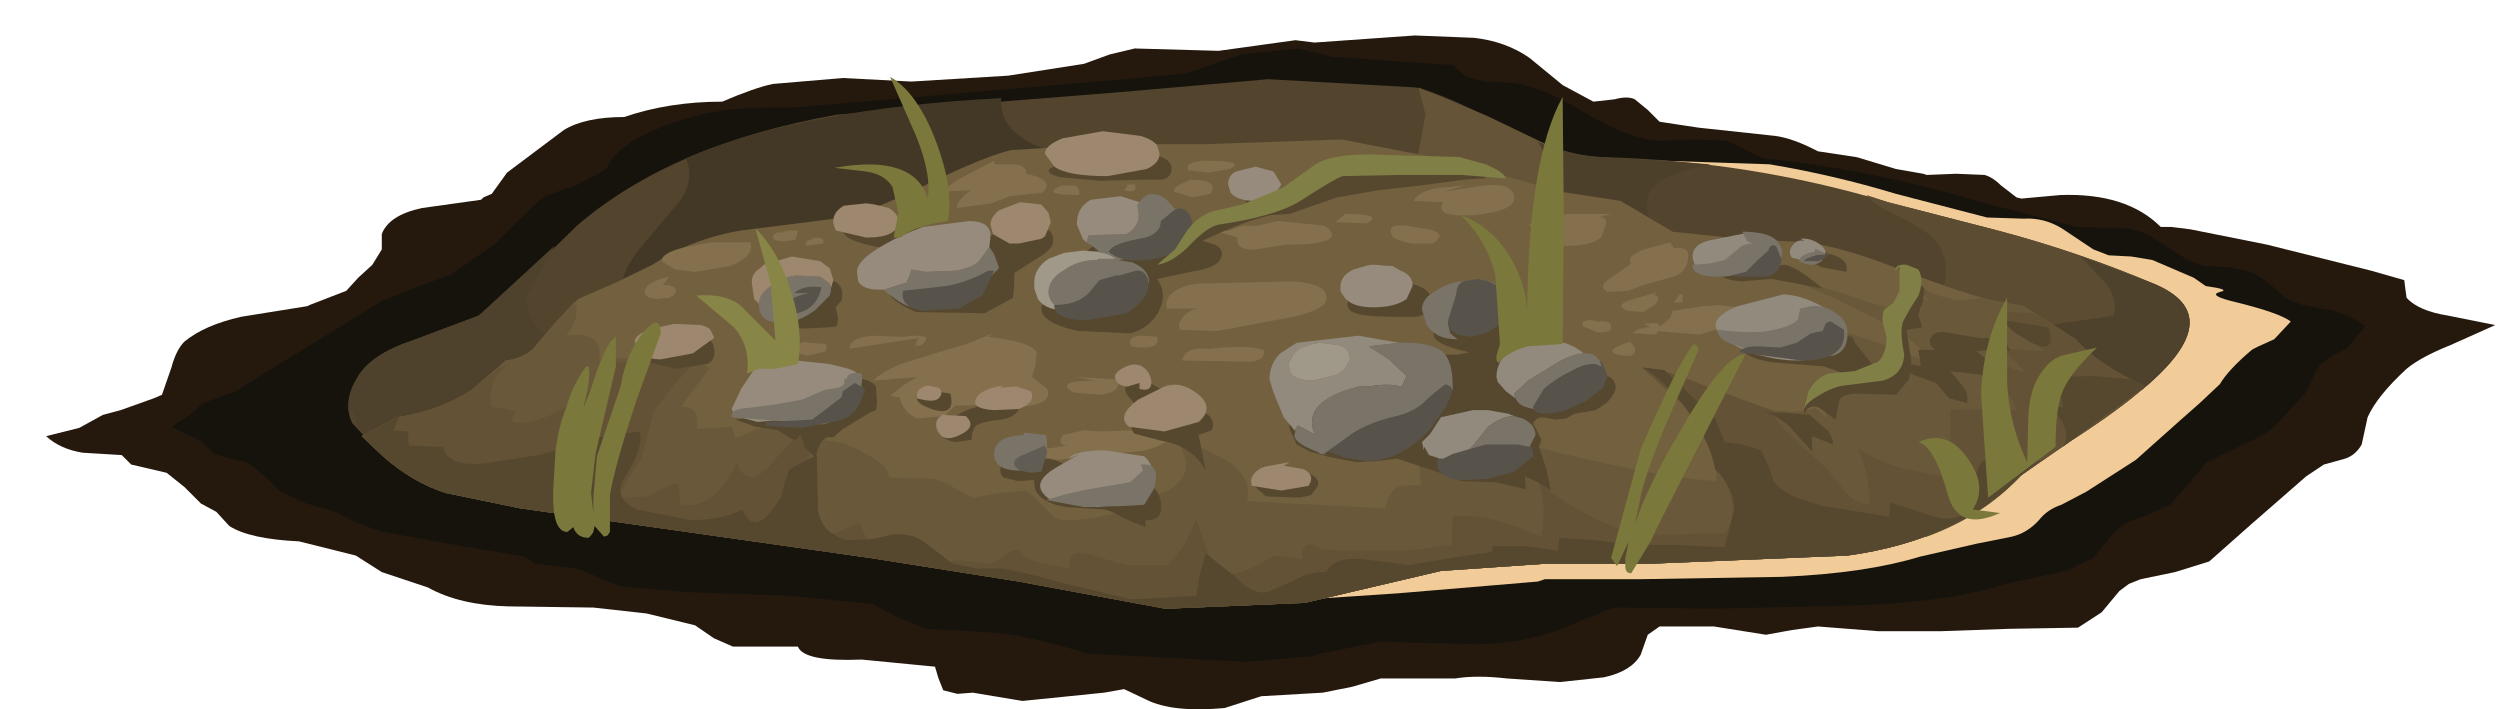 <?xml version="1.0" encoding="UTF-8" standalone="no"?>
<svg xmlns:xlink="http://www.w3.org/1999/xlink" height="30.0px" width="105.75px" xmlns="http://www.w3.org/2000/svg">
  <g transform="matrix(1.0, 0.0, 0.0, 1.0, 0.0, 0.0)">
    <use height="28.5" transform="matrix(1.0, 0.0, 0.0, 1.0, 1.95, 1.5)" width="103.6" xlink:href="#sprite0"/>
    <use height="26.1" transform="matrix(1.0, 0.0, 0.0, 1.0, 7.25, 2.05)" width="92.8" xlink:href="#sprite1"/>
    <use height="19.5" transform="matrix(1.0, 0.0, 0.0, 1.0, 17.6, 6.0)" width="79.3" xlink:href="#sprite2"/>
    <use height="22.65" transform="matrix(1.0, 0.0, 0.0, 1.0, 14.75, 3.25)" width="77.85" xlink:href="#shape3"/>
  </g>
  <defs>
    <g id="sprite0" transform="matrix(1.0, 0.0, 0.0, 1.0, 0.0, 0.0)">
      <use height="28.5" transform="matrix(1.0, 0.0, 0.0, 1.0, 0.0, 0.0)" width="103.6" xlink:href="#shape0"/>
    </g>
    <g id="shape0" transform="matrix(1.0, 0.0, 0.0, 1.0, 0.0, 0.0)">
      <path d="M101.6 11.85 L103.6 12.25 101.7 13.1 Q100.45 13.6 99.85 14.1 98.6 15.25 98.2 16.15 L97.95 17.3 Q97.7 17.75 97.25 17.9 L96.35 18.15 95.6 18.65 93.25 20.7 91.5 22.25 90.05 22.7 88.6 23.0 88.1 23.2 87.7 23.5 86.95 24.4 85.95 25.05 83.0 25.1 80.15 25.2 77.5 25.2 74.95 25.0 73.85 25.15 72.75 25.35 70.55 25.0 68.25 25.0 67.75 25.35 67.45 26.2 Q67.05 26.9 65.9 27.15 L64.05 27.35 61.8 27.2 Q60.5 27.05 59.6 27.2 L58.05 27.2 56.45 27.2 55.25 27.55 54.0 27.8 51.4 27.95 49.85 28.45 Q47.65 28.65 46.55 28.1 L45.6 27.65 44.75 27.8 41.3 28.15 39.2 27.8 38.55 27.85 37.95 27.7 37.75 27.2 37.6 26.7 34.5 26.4 Q32.05 26.5 31.8 25.85 L29.05 25.85 28.25 25.5 27.45 24.95 25.4 24.45 23.15 24.2 19.55 24.15 Q17.5 24.1 16.15 23.35 L14.2 22.7 13.1 22.0 10.7 21.4 Q8.6 21.3 7.75 20.75 L7.2 20.15 6.55 19.8 5.85 19.1 5.1 18.5 3.6 18.15 3.2 17.75 1.55 17.65 Q0.6 17.5 0.0 16.95 L1.4 16.6 2.4 16.05 3.15 15.85 4.55 15.35 4.9 15.2 5.3 14.05 Q5.5 13.3 5.85 12.95 6.7 12.25 8.25 11.9 L11.05 11.45 11.15 11.4 12.7 10.8 13.2 10.25 13.8 9.7 14.2 9.05 14.2 8.4 Q14.5 7.6 15.9 7.3 L18.4 6.95 18.5 6.85 18.85 6.7 19.5 5.8 21.9 4.0 Q22.8 3.45 24.45 3.45 26.35 2.8 28.6 2.8 30.0 2.2 30.75 2.05 L33.7 1.8 36.6 1.95 40.7 1.7 43.9 1.2 45.0 0.8 46.05 0.55 49.6 0.65 52.85 0.2 53.65 0.3 57.9 0.0 60.4 0.1 Q61.75 0.25 62.75 0.95 L64.15 2.1 65.45 2.8 66.35 2.7 Q66.9 2.55 67.2 2.7 L67.75 3.15 68.25 3.65 69.9 3.9 73.15 4.25 Q73.9 4.35 74.95 4.9 L76.6 5.15 78.25 5.65 79.4 5.85 79.55 5.9 80.8 5.85 82.0 5.9 Q82.35 6.0 82.7 6.35 L83.35 6.85 83.55 6.9 85.2 6.75 Q88.0 6.65 89.45 8.1 L89.9 8.1 90.7 8.2 93.95 8.85 98.35 9.95 99.75 10.35 99.8 10.75 99.85 11.1 Q100.35 11.65 101.6 11.85" fill="#25190e" fill-rule="evenodd" stroke="none"/>
    </g>
    <g id="sprite1" transform="matrix(1.0, 0.0, 0.0, 1.0, 0.0, 0.0)">
      <use height="26.1" transform="matrix(1.0, 0.0, 0.0, 1.0, 0.0, 0.0)" width="92.8" xlink:href="#shape1"/>
    </g>
    <g id="shape1" transform="matrix(1.0, 0.0, 0.0, 1.0, 0.0, 0.0)">
      <path d="M91.5 11.1 Q92.15 11.3 92.8 11.75 L92.05 12.65 Q91.4 13.0 91.05 13.25 90.75 13.5 90.6 13.9 L90.25 14.6 89.0 15.95 Q88.6 16.35 87.55 16.8 L86.1 17.5 85.35 18.4 84.55 19.3 83.3 19.85 Q82.55 20.05 82.15 20.5 L81.3 21.55 80.15 22.1 77.6 22.65 Q75.25 23.4 71.55 23.55 L65.25 23.7 61.0 23.65 59.4 24.3 Q57.4 25.2 55.15 25.2 L51.1 25.1 48.35 25.65 48.35 25.7 45.45 25.95 38.75 25.6 Q36.0 24.75 34.55 24.7 L31.95 24.55 30.8 24.1 29.65 23.5 26.1 23.15 21.85 23.0 18.95 22.75 17.9 22.3 Q17.3 22.0 16.7 21.95 L15.4 21.8 14.95 21.5 12.0 21.0 9.2 20.5 Q7.95 20.2 6.95 19.6 L5.7 19.25 4.55 18.7 3.9 18.05 3.2 17.5 2.45 17.35 1.8 17.15 1.25 16.6 0.0 16.0 0.7 15.55 1.35 15.0 2.7 14.5 4.25 13.55 8.85 10.7 10.35 10.1 11.85 9.55 13.7 8.25 14.65 7.3 15.65 6.35 Q16.1 6.1 17.1 5.8 L18.4 5.1 Q18.7 4.3 20.0 3.65 22.45 2.45 25.35 2.5 L26.25 2.5 40.3 1.3 42.95 1.05 45.25 0.25 47.65 0.0 49.1 0.35 51.95 0.55 54.2 0.7 54.8 1.2 55.55 1.4 56.6 1.45 Q57.75 1.5 59.85 2.75 61.9 3.95 63.15 3.9 L64.5 3.85 65.8 3.9 67.35 4.65 Q71.85 5.1 76.55 6.5 L80.6 7.55 82.2 7.6 Q83.1 7.55 83.9 8.05 L85.3 8.95 86.0 9.2 87.0 9.25 87.95 9.45 Q88.55 9.7 89.4 10.55 L90.15 10.85 91.5 11.1" fill="#16130d" fill-rule="evenodd" stroke="none"/>
    </g>
    <g id="sprite2" transform="matrix(1.0, 0.0, 0.0, 1.0, 0.0, 0.0)">
      <use height="19.5" transform="matrix(1.0, 0.0, 0.0, 1.0, 0.0, 0.0)" width="79.3" xlink:href="#shape2"/>
    </g>
    <g id="shape2" transform="matrix(1.0, 0.0, 0.0, 1.0, 0.0, 0.0)">
      <path d="M75.2 5.75 L75.7 6.1 Q76.8 6.25 76.3 6.35 75.75 6.5 77.05 6.8 78.85 7.25 79.3 7.6 L78.6 8.35 Q77.8 8.7 77.65 8.8 76.65 9.65 76.3 10.25 L75.45 11.05 74.6 11.8 72.75 13.45 70.65 14.8 69.6 15.35 Q69.0 15.55 68.65 16.0 68.15 16.55 67.5 16.7 L66.0 17.0 63.6 17.55 Q61.3 18.25 57.8 18.4 L51.8 18.5 47.75 18.5 47.45 18.6 41.5 19.1 35.5 19.5 Q32.0 19.55 27.35 18.35 L19.45 15.95 Q16.6 15.1 12.7 14.45 L5.8 13.45 0.0 11.95 Q2.45 11.1 4.55 9.75 6.2 8.7 5.9 6.65 L10.1 4.75 Q14.75 2.3 19.2 1.15 23.65 0.05 28.9 0.0 L57.25 0.95 Q59.95 1.4 62.6 2.2 L66.45 3.2 68.0 3.25 Q68.85 3.2 69.6 3.65 L70.95 4.55 71.6 4.8 72.55 4.85 73.45 5.0 75.2 5.75" fill="#f1cb98" fill-rule="evenodd" stroke="none"/>
    </g>
    <g id="shape3" transform="matrix(1.0, 0.0, 0.0, 1.0, -14.75, -3.25)">
      <path d="M78.15 23.5 L69.7 23.85 65.3 23.85 60.95 24.15 55.2 25.5 49.3 25.75 43.1 24.6 36.8 23.6 22.0 21.5 18.85 20.85 Q17.45 20.4 16.2 19.3 L14.9 17.9 Q14.5 17.1 15.1 16.0 15.65 15.0 17.45 14.4 L20.25 13.35 22.35 11.55 24.4 9.55 Q28.4 6.1 35.4 4.85 L47.35 3.9 53.65 3.35 59.9 3.7 Q61.15 4.0 63.8 5.4 66.05 6.6 67.85 6.65 74.0 6.8 79.85 8.55 L84.5 9.75 Q87.9 10.65 91.1 12.0 94.35 13.35 90.65 16.45 L85.5 20.1 Q82.85 22.85 78.15 23.5" fill="#52442d" fill-rule="evenodd" stroke="none"/>
      <path d="M81.35 13.45 Q82.55 12.3 82.25 10.9 82.05 10.1 81.05 9.55 L79.35 8.65 78.95 8.25 79.85 8.55 84.5 9.75 Q87.9 10.65 91.1 12.0 94.35 13.35 90.65 16.45 L85.5 20.1 83.2 21.9 81.15 20.65 Q78.35 18.3 79.45 15.55 L81.35 13.45" fill="#5b4c32" fill-rule="evenodd" stroke="none"/>
      <path d="M65.5 6.15 L65.8 7.05 Q66.1 8.95 65.05 10.35 L64.25 11.0 63.15 11.05 Q62.35 10.95 61.7 10.4 L60.55 9.1 Q59.65 7.9 59.9 7.0 L60.3 4.85 60.0 3.7 62.9 4.9 65.5 6.15" fill="#655437" fill-rule="evenodd" stroke="none"/>
      <path d="M20.25 13.35 L23.45 10.4 22.9 11.45 22.3 12.45 Q22.15 12.9 22.6 13.65 23.3 14.7 24.85 14.45 L23.8 16.65 Q22.35 16.85 18.45 18.45 15.2 19.45 14.95 17.4 L14.75 17.4 Q14.65 16.7 15.1 16.0 15.65 15.0 17.45 14.4 L20.25 13.35" fill="#4f422c" fill-rule="evenodd" stroke="none"/>
      <path d="M42.35 4.15 Q42.25 5.4 43.7 6.1 L45.85 6.95 Q44.85 6.95 44.0 7.4 L43.8 7.7 43.55 8.05 41.75 8.5 Q40.3 9.05 39.55 9.7 L38.6 10.85 37.5 11.9 Q36.45 12.5 34.75 12.55 L31.9 12.5 29.1 12.65 26.25 12.65 Q26.15 11.55 27.2 10.35 L28.8 8.45 Q29.4 7.5 29.0 6.7 33.85 4.6 42.35 4.15" fill="#433826" fill-rule="evenodd" stroke="none"/>
      <path d="M66.35 9.2 L65.2 6.25 65.05 6.0 Q66.45 6.6 67.85 6.65 L72.35 6.95 Q70.65 7.3 70.1 7.75 69.2 8.5 70.1 9.9 L68.1 9.85 Q66.7 9.6 66.35 9.2" fill="#4d402b" fill-rule="evenodd" stroke="none"/>
      <path d="M83.8 13.75 L86.7 13.75 89.4 13.35 Q89.6 12.65 89.05 11.95 L88.0 10.85 91.1 12.0 Q94.35 13.35 90.65 16.45 L85.5 20.1 Q83.95 21.8 81.5 22.7 L78.45 20.2 73.95 14.05 76.2 14.25 78.45 14.7 83.7 15.05 83.8 13.75" fill="#4f422c" fill-rule="evenodd" stroke="none"/>
      <path d="M80.5 11.45 Q83.3 12.5 84.45 12.75 L85.6 12.95 87.8 14.35 Q88.7 15.4 90.75 16.35 89.7 17.3 87.6 18.65 L85.5 20.1 Q82.85 22.85 78.15 23.5 L69.7 23.85 65.3 23.85 60.95 24.15 55.2 25.5 49.3 25.75 43.1 24.6 36.8 23.6 22.0 21.5 18.85 20.85 Q17.45 20.4 16.2 19.3 L15.3 18.45 16.8 17.65 Q18.55 17.4 19.95 16.5 L21.4 15.25 Q22.15 15.15 22.55 14.75 L23.45 13.7 24.45 12.65 26.05 11.95 27.6 11.2 Q29.25 10.1 31.35 9.75 L35.3 9.25 Q36.65 9.05 39.0 7.9 41.55 6.65 42.75 6.35 L46.8 6.1 50.9 6.1 56.75 5.9 61.4 6.8 65.95 8.1 68.55 8.5 69.65 9.15 70.75 9.8 73.6 10.1 76.4 10.25 Q78.0 10.45 80.5 11.45" fill="#73603f" fill-rule="evenodd" stroke="none"/>
      <path d="M83.8 12.6 L85.6 12.95 87.8 14.35 Q88.7 15.4 90.75 16.35 89.7 17.3 87.6 18.65 L85.5 20.1 Q82.85 22.85 78.15 23.5 L69.7 23.85 65.3 23.85 60.95 24.15 55.2 25.5 49.3 25.75 43.1 24.6 36.8 23.6 22.0 21.5 18.85 20.85 Q17.45 20.4 16.2 19.3 L15.3 18.45 16.8 17.65 Q18.55 17.4 19.95 16.5 L21.4 15.25 Q22.15 15.15 22.55 14.75 L23.45 13.7 24.3 12.75 Q24.6 13.35 23.95 14.2 25.5 13.95 25.35 15.2 L27.8 15.1 Q29.4 15.1 30.0 15.6 L29.4 16.4 28.8 17.2 Q29.7 17.2 29.45 18.15 L30.95 18.05 31.1 18.55 Q32.65 17.85 33.55 17.65 35.25 17.2 34.95 18.65 35.6 18.6 36.55 19.15 37.6 19.7 37.6 20.2 L39.45 20.25 Q39.8 20.3 40.4 20.65 L41.15 21.05 42.3 20.85 43.4 20.75 43.85 21.1 44.1 21.4 44.6 21.9 Q44.95 22.1 46.3 21.9 L47.25 21.7 Q47.6 21.55 47.45 20.9 48.9 21.25 49.75 20.5 50.7 19.7 49.5 18.25 L51.65 19.35 Q53.0 20.05 52.75 21.2 L58.6 21.5 Q58.7 20.9 59.15 20.55 L60.1 20.5 60.05 19.7 61.15 19.9 62.25 20.2 Q62.1 19.25 62.8 19.2 63.35 19.2 64.15 19.7 L64.1 18.7 Q70.05 20.2 72.6 20.35 72.65 19.15 71.6 17.65 70.6 16.2 69.45 15.55 70.4 15.6 73.15 16.75 75.45 17.75 76.8 17.25 L77.25 17.65 77.25 16.15 78.3 16.3 79.3 16.4 Q79.25 15.8 78.35 15.0 L76.95 13.85 Q78.45 14.0 81.7 15.4 81.15 14.3 78.8 13.2 77.55 12.55 75.2 11.6 L78.25 12.5 Q80.2 13.25 81.3 13.1 L80.95 12.55 81.6 12.7 80.85 12.0 Q82.35 12.75 83.1 12.7 L83.8 12.6" fill="#69583a" fill-rule="evenodd" stroke="none"/>
      <path d="M85.55 14.05 Q84.9 13.6 84.8 13.2 L86.05 13.25 87.8 14.35 Q88.7 15.4 90.75 16.35 89.7 17.3 87.6 18.65 L85.5 20.1 Q82.85 22.85 78.15 23.5 L69.7 23.85 65.3 23.85 60.95 24.15 55.2 25.5 49.3 25.75 43.1 24.6 36.8 23.6 22.0 21.5 18.85 20.85 Q17.45 20.4 16.2 19.3 L15.3 18.45 16.8 17.65 Q18.55 17.4 19.95 16.5 L21.05 15.6 21.45 15.45 Q20.6 16.05 20.8 17.2 L21.8 17.4 21.6 17.85 Q22.85 18.1 24.95 16.55 L25.4 16.0 25.95 15.4 27.7 15.1 29.4 15.3 28.45 16.35 27.65 17.4 27.4 18.35 27.15 19.35 26.6 20.2 26.15 21.05 27.45 21.0 Q28.3 20.45 28.7 20.45 L28.8 21.35 Q29.55 21.5 30.25 20.9 30.9 20.3 31.15 19.55 31.6 20.75 32.6 19.65 34.05 18.0 34.4 17.9 34.5 18.7 34.0 20.0 33.5 21.3 33.5 21.9 33.5 23.05 34.6 22.85 L36.4 22.1 Q36.6 23.0 37.3 23.2 37.9 23.35 38.65 22.9 38.75 23.7 39.35 23.8 L40.6 23.7 41.9 23.85 42.45 23.55 Q42.8 23.25 43.1 23.25 43.2 23.65 44.0 23.8 L45.25 24.05 Q45.15 23.2 46.05 23.45 L47.65 23.9 49.4 23.9 50.1 23.05 50.6 21.95 51.25 23.85 Q51.55 24.6 52.9 24.05 L53.95 23.5 55.1 23.65 Q55.0 22.65 55.95 23.25 L57.4 23.3 59.45 23.3 61.4 23.05 61.45 21.85 Q62.8 21.65 65.2 22.7 65.45 21.2 65.05 20.35 66.6 21.75 69.25 22.65 L72.95 22.55 Q73.8 21.45 72.55 19.7 72.35 18.55 71.4 17.3 L69.45 15.55 Q70.45 15.6 72.2 16.35 L74.95 17.35 75.25 17.9 76.25 18.9 77.3 19.85 78.05 20.8 Q78.4 21.25 79.1 21.35 L79.0 20.15 78.6 18.95 Q79.25 19.45 80.45 19.8 L82.4 20.2 82.5 18.8 82.5 17.35 83.9 17.3 85.3 17.35 Q85.05 16.5 84.15 16.0 L82.4 15.2 Q82.9 14.9 84.0 15.2 L85.75 15.8 84.65 14.75 86.45 14.85 85.55 14.05" fill="#635236" fill-rule="evenodd" stroke="none"/>
      <path d="M74.8 19.7 L75.05 20.4 Q75.4 20.8 76.0 21.05 L77.1 21.4 79.9 21.85 79.95 21.25 81.5 21.75 Q82.45 22.1 83.05 21.75 83.55 21.45 83.55 20.7 83.55 19.85 83.8 19.6 84.1 19.25 84.95 19.4 L86.3 19.5 85.5 20.1 Q82.85 22.85 78.15 23.5 L69.7 23.85 65.3 23.85 60.95 24.15 55.2 25.5 49.3 25.75 43.1 24.6 36.8 23.6 22.0 21.5 18.85 20.85 Q17.45 20.4 16.2 19.3 L15.3 18.45 16.8 17.65 16.9 17.6 16.65 18.2 17.25 18.25 17.3 18.85 18.75 18.9 Q18.9 19.75 20.5 19.6 L22.75 19.25 23.9 18.95 24.95 18.55 26.0 18.4 27.05 18.25 Q27.25 18.9 26.45 20.15 25.85 21.05 26.95 21.55 L29.2 22.0 Q30.55 22.0 31.4 21.55 31.95 22.85 33.05 21.0 L33.2 20.4 33.4 19.85 Q33.45 19.8 34.55 19.25 L34.6 21.5 Q34.7 22.55 35.85 22.85 L36.9 22.8 37.8 22.6 Q38.65 22.55 39.2 23.0 L40.3 23.85 41.35 24.05 42.45 24.05 43.8 24.35 45.1 24.7 47.85 25.35 50.6 25.2 50.75 24.3 51.0 23.4 52.25 24.4 Q52.95 25.15 53.6 25.05 L54.75 24.55 Q55.45 24.15 56.1 24.2 56.4 23.55 57.65 23.65 L59.6 23.9 61.35 23.6 63.1 23.35 63.15 23.1 64.55 23.1 65.9 23.3 65.95 22.75 67.5 22.85 69.0 23.05 71.0 23.05 72.95 23.15 73.35 21.6 Q73.4 20.85 72.75 20.05 L72.55 19.85 Q72.35 18.7 71.4 17.4 70.5 16.15 69.5 15.55 L70.4 15.65 72.55 17.7 72.75 18.2 72.95 18.7 73.7 18.8 74.5 19.05 74.8 19.7" fill="#56482f" fill-rule="evenodd" stroke="none"/>
      <path d="M87.25 18.9 Q87.7 18.25 86.8 17.25 L87.25 17.2 Q87.15 16.5 86.85 15.95 L88.5 15.9 90.15 16.05 90.75 16.35 87.25 18.9" fill="#56482f" fill-rule="evenodd" stroke="none"/>
      <path d="M74.6 17.45 L75.4 17.45 76.55 17.55 77.35 18.25 Q77.7 18.9 77.4 18.75 L76.65 18.45 76.65 19.1 75.7 18.05 Q75.1 17.5 74.6 17.45" fill="#56482f" fill-rule="evenodd" stroke="none"/>
      <path d="M81.7 14.25 Q81.85 14.0 82.25 14.05 L83.75 14.3 Q84.95 14.25 85.0 14.85 L84.3 14.8 83.6 14.85 84.4 15.5 Q84.9 15.9 84.85 16.25 L83.75 15.85 82.5 15.7 83.0 16.3 Q83.3 16.65 83.2 17.05 L82.45 16.85 81.9 16.2 81.05 15.9 Q80.45 15.7 80.8 15.35 L80.8 15.5 Q80.8 15.35 81.25 15.5 L81.15 14.8 81.85 14.8 Q81.5 14.5 81.7 14.25" fill="#56482f" fill-rule="evenodd" stroke="none"/>
      <path d="M84.85 13.55 L86.65 13.85 Q86.85 14.45 86.65 14.6 86.35 14.8 85.6 14.3 84.8 13.85 84.85 13.55" fill="#56482f" fill-rule="evenodd" stroke="none"/>
      <path d="M30.9 11.25 L29.4 11.5 28.55 11.4 28.0 11.05 Q27.95 10.7 29.0 10.45 L30.1 10.25 31.75 10.25 Q31.9 10.85 30.9 11.25" fill="#84704d" fill-rule="evenodd" stroke="none"/>
      <path d="M28.3 11.7 L28.05 12.05 Q28.45 12.05 28.55 12.2 28.7 12.4 28.3 12.6 L27.75 12.65 Q27.35 12.6 27.3 12.45 27.1 12.0 28.3 11.7" fill="#84704d" fill-rule="evenodd" stroke="none"/>
      <path d="M33.0 9.8 L33.35 9.75 33.75 9.75 33.65 10.15 33.2 10.2 Q32.6 10.2 32.7 10.0 32.75 9.85 33.0 9.8 L32.9 9.85 33.35 9.8 33.0 9.8" fill="#84704d" fill-rule="evenodd" stroke="none"/>
      <path d="M34.5 10.05 Q34.95 10.05 34.8 10.3 L34.1 10.4 Q34.05 10.2 34.25 10.15 L34.5 10.05" fill="#84704d" fill-rule="evenodd" stroke="none"/>
      <path d="M42.05 6.8 L42.1 6.95 42.9 6.95 Q43.45 7.0 43.4 7.35 44.65 7.6 44.1 8.15 L42.7 8.3 41.95 8.6 40.45 8.8 Q40.55 8.35 41.1 8.05 L39.9 8.1 Q40.2 7.75 40.9 7.4 L42.05 6.8" fill="#84704d" fill-rule="evenodd" stroke="none"/>
      <path d="M44.9 7.85 L45.15 7.85 Q45.7 7.75 45.65 8.25 43.95 8.25 44.9 7.85" fill="#84704d" fill-rule="evenodd" stroke="none"/>
      <path d="M51.15 6.75 L50.9 6.8 Q52.8 6.8 52.0 7.15 L51.1 7.3 50.25 7.2 Q50.15 6.95 50.55 6.85 L51.15 6.75" fill="#84704d" fill-rule="evenodd" stroke="none"/>
      <path d="M50.35 7.6 Q51.6 7.6 51.2 8.2 L50.45 8.35 49.65 8.1 Q49.7 7.85 50.05 7.75 L50.35 7.6" fill="#84704d" fill-rule="evenodd" stroke="none"/>
      <path d="M47.7 7.85 L47.6 7.8 48.0 7.8 Q48.15 8.2 47.55 8.05 L47.7 7.85" fill="#84704d" fill-rule="evenodd" stroke="none"/>
      <path d="M52.35 10.05 L51.55 9.8 52.0 9.75 52.5 9.55 53.15 9.55 54.05 9.35 56.05 9.55 Q57.1 10.35 54.4 10.35 L53.1 10.55 Q52.25 10.6 52.35 10.05" fill="#84704d" fill-rule="evenodd" stroke="none"/>
      <path d="M56.95 9.0 L56.9 9.05 Q58.6 9.05 57.8 9.45 L56.5 9.4 56.95 9.0" fill="#84704d" fill-rule="evenodd" stroke="none"/>
      <path d="M61.95 7.85 L61.1 8.1 62.75 7.85 Q64.1 7.7 64.05 8.45 63.95 8.95 62.3 9.1 60.65 9.2 61.05 8.55 L59.8 8.5 Q60.0 8.1 60.8 7.95 L61.95 7.85" fill="#84704d" fill-rule="evenodd" stroke="none"/>
      <path d="M59.45 9.55 L59.2 9.5 60.45 9.7 Q61.25 9.9 60.6 10.3 L59.7 10.3 Q59.0 10.15 58.9 10.0 58.6 9.45 59.45 9.55" fill="#84704d" fill-rule="evenodd" stroke="none"/>
      <path d="M52.55 11.95 L52.65 11.95 54.65 11.9 Q56.25 12.0 56.1 12.7 56.0 13.1 54.7 13.4 L53.1 13.7 51.5 14.0 49.9 13.95 Q49.8 13.65 50.1 13.35 50.35 13.1 50.7 13.05 L49.35 13.05 Q49.2 12.25 50.6 12.0 L52.55 11.95" fill="#84704d" fill-rule="evenodd" stroke="none"/>
      <path d="M48.3 14.2 L48.35 14.2 48.95 14.25 Q49.1 14.85 47.85 14.65 47.65 14.2 48.3 14.2" fill="#84704d" fill-rule="evenodd" stroke="none"/>
      <path d="M50.8 14.8 Q52.6 14.55 53.45 14.8 53.55 15.2 52.95 15.3 L50.0 15.25 Q50.15 14.65 51.1 14.75 L50.8 14.8" fill="#84704d" fill-rule="evenodd" stroke="none"/>
      <path d="M42.0 14.1 L41.8 14.25 Q43.6 14.45 43.85 14.9 L43.8 15.45 43.65 15.95 44.1 16.3 Q44.45 16.5 44.3 16.8 44.1 17.25 42.25 17.25 L41.35 17.15 40.4 17.15 39.95 17.6 38.8 17.7 Q38.2 17.45 38.05 16.8 L37.65 16.75 38.2 16.3 38.8 15.95 36.95 16.1 Q37.3 15.7 38.25 15.35 L39.7 14.9 40.9 14.55 42.0 14.1" fill="#84704d" fill-rule="evenodd" stroke="none"/>
      <path d="M38.85 14.3 L35.95 14.75 Q35.9 14.3 36.9 14.2 L38.15 14.25 38.65 14.2 Q39.3 14.2 39.15 14.4 39.0 14.7 38.7 14.6 L38.85 14.3" fill="#84704d" fill-rule="evenodd" stroke="none"/>
      <path d="M34.05 14.45 L34.2 14.5 34.95 14.55 34.95 14.85 34.15 15.05 33.3 14.8 Q33.4 14.65 34.05 14.45" fill="#84704d" fill-rule="evenodd" stroke="none"/>
      <path d="M45.15 18.85 Q44.7 18.85 44.95 18.4 L45.85 18.2 46.6 18.25 48.0 18.2 49.45 18.35 Q49.55 18.75 48.45 19.05 L44.75 19.45 43.15 19.15 45.15 18.85" fill="#84704d" fill-rule="evenodd" stroke="none"/>
      <path d="M46.3 16.1 L45.55 15.95 47.3 16.05 Q47.45 16.55 46.6 16.7 L45.4 16.6 Q44.55 16.1 46.3 16.1" fill="#84704d" fill-rule="evenodd" stroke="none"/>
      <path d="M68.15 9.05 L67.6 9.2 Q67.95 9.15 67.95 9.45 L67.75 10.0 Q67.4 10.4 66.25 10.4 65.1 10.35 65.7 9.75 64.7 9.75 64.7 9.5 65.2 9.15 66.4 9.05 L68.15 9.05" fill="#84704d" fill-rule="evenodd" stroke="none"/>
      <path d="M70.65 10.25 L70.8 10.5 Q71.5 10.4 71.4 10.95 71.35 11.5 70.8 11.7 L69.7 12.0 68.85 12.3 68.0 12.35 Q67.55 12.1 68.15 11.75 L69.0 11.15 Q68.75 10.85 69.55 10.55 L70.65 10.25" fill="#84704d" fill-rule="evenodd" stroke="none"/>
      <path d="M70.15 12.35 L69.95 12.45 Q70.3 12.55 70.0 12.9 L69.5 13.2 68.85 13.15 Q68.2 12.9 69.1 12.65 L70.15 12.35" fill="#84704d" fill-rule="evenodd" stroke="none"/>
      <path d="M67.4 13.55 L67.55 13.6 Q68.15 13.55 68.15 13.8 68.2 14.1 67.55 14.05 L66.95 13.8 Q66.85 13.5 67.4 13.55" fill="#84704d" fill-rule="evenodd" stroke="none"/>
      <path d="M69.8 13.85 L69.55 13.7 Q70.55 13.55 70.05 14.15 L69.05 14.1 Q69.3 13.85 69.8 13.85" fill="#84704d" fill-rule="evenodd" stroke="none"/>
      <path d="M71.05 12.45 L71.2 12.45 71.15 12.8 70.8 12.8 71.05 12.45" fill="#84704d" fill-rule="evenodd" stroke="none"/>
      <path d="M72.05 12.95 L72.75 12.9 73.4 13.0 Q73.35 13.8 71.9 14.15 L70.0 14.0 70.65 13.45 70.75 13.15 72.05 12.95" fill="#84704d" fill-rule="evenodd" stroke="none"/>
      <path d="M68.95 14.45 L69.15 14.7 Q69.25 15.2 68.45 15.0 67.75 14.85 68.95 14.45" fill="#84704d" fill-rule="evenodd" stroke="none"/>
      <path d="M27.35 15.2 L28.3 14.35 29.4 14.2 Q30.15 14.25 30.2 14.7 30.3 15.25 29.9 15.4 L28.6 15.6 27.3 15.3 27.35 15.2" fill="#56482f" fill-rule="evenodd" stroke="none"/>
      <path d="M33.3 11.75 L32.95 12.3 Q33.55 11.85 34.6 11.8 35.8 11.75 35.6 12.7 L35.35 13.0 35.45 13.45 35.4 13.8 35.05 13.85 33.95 13.9 32.9 13.7 32.65 13.5 32.65 13.2 Q32.55 12.7 32.7 12.3 32.85 11.8 33.3 11.75" fill="#56482f" fill-rule="evenodd" stroke="none"/>
      <path d="M42.9 11.55 L42.9 12.1 42.85 12.6 41.65 13.25 38.75 13.2 Q37.45 12.65 37.55 12.1 L39.85 11.25 Q39.9 11.0 40.25 10.85 L40.8 10.6 42.2 9.8 44.4 9.75 Q44.85 10.35 44.0 10.85 L42.9 11.55" fill="#56482f" fill-rule="evenodd" stroke="none"/>
      <path d="M35.65 9.7 L37.3 9.5 Q39.9 9.5 39.4 10.45 L37.4 10.5 Q35.6 10.2 35.65 9.7" fill="#56482f" fill-rule="evenodd" stroke="none"/>
      <path d="M49.55 7.05 Q49.6 7.55 49.1 7.6 L48.25 7.6 46.55 7.65 44.85 7.5 Q44.05 7.3 44.55 7.05 L45.55 6.6 46.7 6.5 Q49.4 6.3 49.55 7.05" fill="#56482f" fill-rule="evenodd" stroke="none"/>
      <path d="M61.0 7.15 Q63.6 7.15 62.75 7.55 L61.95 7.6 60.05 7.85 58.3 8.05 56.55 8.35 54.55 9.05 53.75 9.1 Q52.25 9.45 50.05 10.6 L50.85 9.85 Q51.35 9.45 51.8 9.3 52.55 9.05 52.7 8.75 L52.7 8.5 52.95 8.25 53.65 7.75 Q54.05 8.1 54.35 8.1 L54.9 7.7 Q55.5 7.3 56.25 7.25 L57.65 7.2 61.0 7.15" fill="#56482f" fill-rule="evenodd" stroke="none"/>
      <path d="M50.55 10.1 L51.4 10.35 Q51.85 10.6 51.6 11.0 51.4 11.35 50.35 11.5 L48.95 11.8 Q49.4 12.45 49.0 13.2 48.6 13.9 47.8 14.1 L45.6 14.0 Q43.95 13.65 44.05 12.95 L45.85 11.25 Q45.65 10.2 47.8 10.0 L50.55 10.1" fill="#56482f" fill-rule="evenodd" stroke="none"/>
      <path d="M60.65 14.05 Q60.75 13.6 61.7 13.3 L63.1 13.0 Q64.05 12.95 65.05 13.7 L66.45 15.2 67.2 15.65 68.1 15.95 Q68.65 16.35 67.95 17.05 L67.5 17.35 66.6 17.5 66.25 17.7 65.8 17.75 65.25 17.65 Q65.0 17.65 64.85 17.9 L65.2 18.6 65.1 18.9 65.4 19.8 65.6 20.75 65.05 20.4 64.5 20.15 64.55 20.7 63.25 20.4 61.8 20.35 60.9 20.0 59.1 19.4 58.25 19.5 57.35 19.55 56.1 19.3 55.4 19.1 54.85 18.8 54.55 18.15 Q54.5 17.65 54.7 17.45 L57.1 16.55 58.05 15.85 Q58.6 15.3 59.1 15.15 L60.35 15.0 61.65 15.0 62.15 14.9 Q60.5 14.55 60.65 14.05" fill="#56482f" fill-rule="evenodd" stroke="none"/>
      <path d="M73.8 14.7 L73.95 14.45 Q74.35 14.0 75.5 13.95 L77.2 14.0 78.35 14.25 78.5 14.55 79.15 15.35 79.4 16.35 Q78.9 15.65 78.35 15.75 L78.55 16.0 77.15 15.5 75.25 15.35 Q74.0 15.25 73.65 14.75 73.65 14.65 73.8 14.7" fill="#56482f" fill-rule="evenodd" stroke="none"/>
      <path d="M72.6 11.5 L73.7 11.3 75.5 11.2 Q75.8 11.25 76.4 11.65 L77.1 12.2 74.95 11.8 73.65 11.9 Q72.85 11.85 72.6 11.5" fill="#56482f" fill-rule="evenodd" stroke="none"/>
      <path d="M76.35 10.6 Q78.3 10.7 78.1 11.5 L77.05 11.3 76.55 11.05 76.35 10.6" fill="#56482f" fill-rule="evenodd" stroke="none"/>
      <path d="M37.05 16.35 L37.1 17.05 37.05 17.35 36.8 17.45 35.65 18.15 35.25 18.5 34.95 18.5 Q34.65 18.65 34.5 19.35 L34.05 18.95 33.85 18.35 Q33.7 18.7 33.45 18.55 L32.9 18.2 31.95 18.05 31.1 17.75 32.1 17.6 Q32.75 17.55 33.05 17.2 L32.65 16.8 Q33.1 16.2 35.1 16.05 36.75 15.85 37.05 16.35" fill="#56482f" fill-rule="evenodd" stroke="none"/>
      <path d="M80.0 13.8 Q80.45 11.8 81.1 11.9 L81.4 12.2 81.35 12.7 81.15 13.3 81.3 13.85 80.65 13.95 80.85 15.3 80.75 16.05 80.2 16.7 78.45 16.65 Q77.9 16.7 77.8 16.95 L77.65 17.75 76.95 17.25 Q76.5 17.05 76.3 17.55 76.3 16.9 76.55 16.6 L76.6 16.7 Q77.45 15.95 79.1 15.8 79.85 15.75 79.95 15.1 L80.0 13.8" fill="#56482f" fill-rule="evenodd" stroke="none"/>
      <path d="M39.2 16.55 L39.6 16.55 40.2 16.65 Q40.45 17.65 39.4 17.3 38.3 16.9 39.2 16.55" fill="#56482f" fill-rule="evenodd" stroke="none"/>
      <path d="M39.95 17.95 L40.1 17.9 Q40.5 17.4 41.55 17.15 L43.2 17.0 Q43.1 17.65 42.35 17.75 41.4 17.85 41.25 18.05 41.1 18.25 41.1 18.6 L40.45 18.7 Q39.6 18.6 39.95 17.95" fill="#56482f" fill-rule="evenodd" stroke="none"/>
      <path d="M44.1 19.4 Q44.8 19.4 45.2 19.8 L45.45 20.1 Q45.5 20.2 45.85 20.3 L46.8 20.3 48.25 20.35 Q48.95 20.5 49.1 21.2 49.25 22.05 48.45 22.0 L48.45 22.3 47.6 21.95 Q47.0 21.6 46.7 21.55 L45.9 21.5 45.1 21.45 Q43.65 21.2 43.75 20.3 L43.05 20.35 42.45 20.2 Q42.2 20.0 42.4 19.55 L42.85 19.05 42.8 19.4 44.1 19.4" fill="#56482f" fill-rule="evenodd" stroke="none"/>
      <path d="M49.0 16.4 Q49.6 16.75 49.55 17.3 51.0 17.3 51.2 17.65 51.4 17.95 51.25 18.2 L50.7 18.4 50.85 19.15 51.0 19.9 Q50.4 18.85 49.15 18.65 L48.0 18.35 Q47.65 18.05 48.3 17.55 L48.05 17.65 Q48.25 17.3 47.75 16.8 47.4 16.35 47.85 16.2 48.4 16.0 49.0 16.4" fill="#56482f" fill-rule="evenodd" stroke="none"/>
      <path d="M54.85 19.9 Q55.85 20.05 55.75 20.55 L55.45 20.95 54.95 21.05 53.55 21.0 53.1 20.6 Q53.0 20.3 53.45 20.2 L53.45 19.85 54.85 19.9 M53.45 19.85 L53.4 19.85 53.45 19.65 53.45 19.85" fill="#56482f" fill-rule="evenodd" stroke="none"/>
      <path d="M57.7 12.3 L58.55 11.9 Q60.6 11.9 60.55 12.8 60.5 13.3 59.9 13.4 L58.95 13.4 Q57.2 13.4 57.05 13.05 56.8 12.6 57.7 12.3" fill="#56482f" fill-rule="evenodd" stroke="none"/>
      <path d="M32.6 12.1 Q33.0 11.75 33.65 11.65 L34.7 11.7 35.1 12.0 35.15 12.2 35.15 12.3 35.1 12.5 34.5 13.1 Q33.8 13.65 33.05 13.65 32.1 13.65 32.1 12.9 L32.1 12.85 Q32.1 12.45 32.6 12.1" fill="#7a7368" fill-rule="evenodd" stroke="none"/>
      <path d="M41.45 11.0 L41.85 10.45 42.05 10.75 42.25 11.3 42.25 11.35 41.3 12.3 41.15 12.45 40.8 12.65 39.1 13.05 39.0 13.05 Q38.35 13.05 37.75 12.55 L37.45 12.35 37.4 12.25 38.35 11.95 38.45 11.7 38.55 11.4 39.2 11.5 40.45 11.45 Q41.25 11.3 41.45 11.0" fill="#7a7368" fill-rule="evenodd" stroke="none"/>
      <path d="M49.3 8.4 L49.85 9.0 50.1 9.45 50.1 9.8 49.9 10.2 49.65 10.45 49.2 10.7 48.1 10.9 48.0 10.9 47.3 11.0 47.9 11.1 Q48.6 11.4 48.6 11.9 L48.5 12.25 48.0 12.85 Q47.25 13.45 45.95 13.45 L44.85 13.15 44.65 12.95 Q44.35 12.65 44.35 12.35 44.35 11.8 45.05 11.4 45.6 11.0 46.4 11.0 L46.45 10.95 47.2 10.95 47.15 10.9 46.85 10.75 46.65 10.7 46.55 10.7 46.5 10.65 46.2 10.4 45.95 10.25 46.05 9.95 47.65 9.9 Q48.35 9.5 48.1 8.7 L48.2 8.55 Q48.6 7.95 49.3 8.4" fill="#7a7368" fill-rule="evenodd" stroke="none"/>
      <path d="M60.35 13.75 L60.15 13.1 Q60.15 12.6 60.75 12.3 61.3 11.9 62.0 11.9 L62.6 11.9 62.95 11.9 63.25 12.0 63.7 12.35 63.6 12.35 62.95 12.05 62.5 11.95 61.9 12.05 Q61.6 12.2 61.6 12.65 L61.45 13.1 61.25 13.7 61.35 14.1 61.65 14.35 61.6 14.35 Q60.75 14.35 60.35 13.75" fill="#7a7368" fill-rule="evenodd" stroke="none"/>
      <path d="M61.25 13.55 L61.6 12.45 Q61.6 12.05 61.9 11.9 L62.5 11.8 62.95 11.9 63.6 12.2 63.7 12.2 Q64.25 12.05 64.25 12.65 L64.25 12.7 63.8 13.45 62.95 14.05 62.2 14.25 61.65 14.15 61.35 13.95 61.25 13.55 M57.25 18.1 L57.75 17.8 58.85 17.5 Q59.85 17.3 60.35 16.75 L61.15 16.05 61.35 16.2 61.45 16.35 61.45 16.5 61.2 17.15 60.5 18.15 60.15 18.5 Q59.05 19.5 57.8 19.5 L56.85 19.35 56.2 19.1 56.0 19.0 57.25 18.1 M67.8 16.4 L67.1 16.95 66.1 17.4 65.4 17.5 Q65.0 17.5 64.85 17.3 L64.85 17.05 Q64.85 16.75 65.3 16.3 65.9 15.8 66.45 15.55 67.05 15.2 67.5 15.25 L67.75 15.3 68.0 15.9 67.8 16.4 M64.85 19.3 L64.05 19.95 62.95 20.25 62.0 20.3 Q60.8 20.3 60.8 19.6 L60.8 19.45 61.05 19.25 61.45 19.05 62.85 18.65 62.95 18.65 64.2 18.6 64.7 18.75 64.85 19.1 64.85 19.3" fill="#57534b" fill-rule="evenodd" stroke="none"/>
      <path d="M59.5 12.65 Q59.0 13.0 58.1 13.0 57.15 13.0 56.85 12.55 L56.75 12.4 56.7 12.3 56.7 12.15 Q56.7 11.7 57.15 11.45 L57.25 11.4 57.95 11.2 58.2 11.2 58.7 11.25 58.9 11.25 59.25 11.45 Q59.75 11.65 59.75 12.05 L59.75 12.1 59.5 12.65 M53.85 7.25 L53.9 7.3 54.2 7.8 53.85 8.35 53.15 8.5 53.1 8.5 Q52.35 8.5 52.05 8.15 L51.95 7.8 Q51.95 7.4 52.3 7.25 L53.1 7.05 53.85 7.25 M47.4 8.3 L48.2 8.55 48.1 8.7 Q48.35 9.5 47.65 9.9 L46.05 9.95 45.95 10.25 45.8 10.1 45.55 9.5 Q45.55 8.75 46.15 8.45 L47.4 8.3 M41.0 9.35 Q41.9 9.35 41.9 10.0 L41.85 10.45 41.45 11.0 Q41.25 11.3 40.45 11.45 L39.2 11.5 38.55 11.4 38.45 11.7 38.35 11.95 37.4 12.25 37.15 12.25 Q36.5 12.25 36.3 11.9 L36.25 11.5 Q36.25 11.05 37.15 10.5 38.05 9.95 39.05 9.6 L41.0 9.35 M35.7 15.55 Q36.15 15.65 36.3 15.85 L36.45 16.4 36.2 17.15 35.65 17.5 32.05 17.85 31.1 17.6 30.95 17.3 31.35 16.45 32.25 15.1 35.1 15.4 35.7 15.55" fill="#968b7c" fill-rule="evenodd" stroke="none"/>
      <path d="M49.05 6.5 Q49.05 6.9 48.5 7.15 L46.85 7.45 Q45.15 7.45 44.6 7.05 L44.2 6.5 Q44.2 6.15 44.95 5.85 L46.65 5.55 48.25 5.75 Q48.75 5.9 48.95 6.15 L49.05 6.5 M43.15 8.55 L44.05 8.65 44.35 9.0 44.45 9.4 44.2 10.0 44.05 10.1 43.1 10.3 42.7 10.3 42.0 9.9 41.9 9.5 Q41.9 9.2 42.25 8.9 L43.15 8.55 M33.5 10.85 L34.7 11.05 35.1 11.35 35.25 11.85 35.15 12.2 35.1 12.0 34.7 11.7 33.65 11.65 Q33.0 11.75 32.6 12.1 32.1 12.45 32.1 12.85 L31.9 12.65 31.8 11.95 Q31.8 11.55 32.15 11.35 L32.3 11.2 33.5 10.85 M30.2 14.3 L29.3 14.95 27.95 15.2 Q27.3 15.2 27.0 14.85 L26.85 14.45 Q26.85 14.2 27.4 13.95 L28.5 13.7 29.65 13.75 Q30.05 13.85 30.1 14.05 L30.2 14.25 30.2 14.3 M37.0 8.65 L37.6 8.8 Q38.0 9.05 38.0 9.35 38.0 10.05 36.65 10.05 L35.35 9.75 35.25 9.45 35.25 9.35 Q35.25 8.95 35.7 8.7 L36.65 8.6 37.0 8.65" fill="#9d876e" fill-rule="evenodd" stroke="none"/>
      <path d="M57.45 14.2 L59.2 14.5 57.9 14.65 58.75 15.2 59.5 15.9 59.3 16.35 59.25 16.35 Q58.75 16.2 57.9 16.35 L57.5 16.35 Q56.8 16.5 56.25 16.8 55.5 17.25 55.5 17.85 55.5 18.2 55.65 18.4 L54.9 18.0 54.8 18.15 54.8 18.25 54.3 17.65 53.85 16.55 53.7 16.05 Q53.7 15.4 54.15 14.95 L54.85 14.5 57.45 14.2 M55.8 14.5 Q55.2 14.6 54.9 14.8 L54.7 15.0 54.5 15.4 54.6 15.8 Q54.85 16.1 55.55 16.1 L56.55 15.85 56.9 15.6 57.1 15.2 Q57.1 14.75 56.65 14.6 L55.8 14.5 M67.0 14.95 Q66.6 14.95 65.95 15.3 L64.65 16.1 64.05 16.65 64.1 16.85 63.7 16.55 63.35 16.15 63.3 15.95 Q63.3 15.25 63.95 14.75 64.6 14.35 65.4 14.35 66.3 14.45 66.8 14.8 L67.0 14.95 M64.05 17.6 Q63.55 17.6 62.95 18.05 L62.35 18.8 62.15 19.0 61.45 19.2 61.05 19.4 60.9 19.4 60.45 19.25 60.25 18.9 60.2 19.05 60.2 18.9 60.15 18.7 60.5 18.35 60.95 17.65 62.3 17.35 62.95 17.35 63.8 17.5 64.05 17.6" fill="#918a7d" fill-rule="evenodd" stroke="none"/>
      <path d="M56.65 14.6 Q57.1 14.75 57.1 15.2 L56.9 15.6 56.55 15.85 55.55 16.1 Q54.85 16.1 54.6 15.8 L54.5 15.4 54.7 15.0 54.9 14.8 Q55.2 14.6 55.8 14.5 L56.65 14.6 M43.75 11.95 Q43.75 11.35 44.35 10.95 L45.0 10.7 45.8 10.6 46.5 10.65 46.55 10.7 46.65 10.7 46.85 10.75 47.15 10.9 47.2 10.95 46.45 10.95 46.4 11.0 Q45.6 11.0 45.05 11.4 44.35 11.8 44.35 12.35 44.35 12.65 44.65 12.95 L44.85 13.15 44.75 13.1 Q44.2 13.05 43.9 12.65 L43.75 12.2 43.75 11.95" fill="#a0998a" fill-rule="evenodd" stroke="none"/>
      <path d="M57.9 16.35 Q58.75 16.2 59.25 16.35 L59.3 16.35 59.5 15.9 58.75 15.2 57.9 14.65 59.2 14.5 Q60.5 14.45 61.05 14.9 61.45 15.3 61.45 16.35 L61.45 16.5 61.35 16.35 61.15 16.25 60.75 16.55 60.35 16.9 Q59.85 17.45 58.85 17.65 57.9 17.9 57.25 18.3 L56.0 19.2 56.2 19.25 55.85 19.2 55.7 19.1 Q54.75 18.75 54.75 18.4 L54.8 18.25 54.8 18.15 54.9 18.0 55.65 18.4 Q55.5 18.2 55.5 17.85 55.5 17.25 56.25 16.8 56.8 16.5 57.5 16.35 L57.9 16.35 M67.5 15.4 Q67.05 15.35 66.45 15.7 65.9 15.95 65.3 16.45 L64.85 17.2 64.85 17.3 Q64.35 17.2 64.2 17.0 L64.1 16.85 64.05 16.65 64.65 16.1 65.95 15.3 Q66.6 14.95 67.0 14.95 67.6 14.9 67.75 15.5 L67.5 15.4 M64.7 18.9 L64.2 18.8 62.95 18.8 62.85 18.8 62.15 19.0 62.35 18.8 62.95 18.05 Q63.55 17.6 64.05 17.6 L64.4 17.7 Q64.95 17.95 64.95 18.4 L64.7 18.9" fill="#7a7368" fill-rule="evenodd" stroke="none"/>
      <path d="M45.9 13.55 Q44.55 13.5 44.6 12.9 45.55 12.9 46.05 12.4 L46.5 11.85 47.2 11.65 47.35 11.65 48.05 11.45 Q48.4 11.4 48.55 11.8 48.75 12.55 47.65 13.25 L45.9 13.55" fill="#57534b" fill-rule="evenodd" stroke="none"/>
      <path d="M49.1 9.35 L49.65 8.9 Q50.1 8.65 50.35 9.15 50.65 9.7 49.95 10.4 49.5 10.9 48.45 11.0 47.4 11.1 46.9 10.65 47.05 10.3 48.2 10.1 49.1 9.95 49.1 9.35" fill="#57534b" fill-rule="evenodd" stroke="none"/>
      <path d="M41.8 11.45 L42.05 11.45 41.55 12.5 40.55 13.05 39.1 13.15 Q38.05 13.0 38.2 12.3 L40.0 12.1 Q40.9 11.95 41.8 11.45" fill="#57534b" fill-rule="evenodd" stroke="none"/>
      <path d="M34.2 12.4 L33.6 12.4 Q33.95 12.05 34.75 12.15 34.5 13.4 32.95 13.3 33.05 12.65 34.2 12.4" fill="#57534b" fill-rule="evenodd" stroke="none"/>
      <path d="M43.3 18.4 L43.3 18.3 44.25 18.4 Q44.5 19.85 43.25 19.9 42.05 19.95 42.05 19.2 42.05 18.45 43.3 18.4" fill="#7a7368" fill-rule="evenodd" stroke="none"/>
      <path d="M73.9 9.85 L73.8 9.95 75.0 10.25 Q75.3 10.55 75.15 10.95 L74.65 11.5 73.0 11.65 Q71.8 11.55 71.65 11.1 71.4 10.35 72.4 10.15 L73.9 9.85" fill="#918a7d" fill-rule="evenodd" stroke="none"/>
      <path d="M76.35 10.2 L76.15 10.1 Q76.6 10.05 77.0 10.35 77.45 10.7 76.95 11.05 L76.4 11.05 75.8 10.9 Q75.6 10.65 75.85 10.35 76.05 10.1 76.35 10.2" fill="#918a7d" fill-rule="evenodd" stroke="none"/>
      <path d="M75.45 12.45 Q76.35 12.5 77.3 13.1 78.5 13.9 77.55 14.75 76.8 15.4 75.3 15.2 73.9 15.0 73.05 14.4 71.9 13.6 73.5 12.95 L75.45 12.45" fill="#918a7d" fill-rule="evenodd" stroke="none"/>
      <path d="M76.6 12.95 L76.65 12.95 Q77.2 12.9 77.65 13.25 78.15 13.55 78.15 14.1 78.15 14.9 77.5 15.05 L76.15 15.1 74.15 14.85 73.25 14.55 Q72.65 14.35 72.65 13.95 74.25 14.15 75.05 13.95 75.9 13.75 76.05 13.5 L76.15 13.05 76.6 12.95" fill="#7a7368" fill-rule="evenodd" stroke="none"/>
      <path d="M74.15 10.3 L73.9 10.2 73.7 9.8 Q74.95 9.8 75.25 10.3 75.7 11.0 74.65 11.45 L72.95 11.7 Q71.55 11.75 71.6 11.2 L72.3 11.15 72.95 11.0 73.5 10.55 Q73.75 10.3 74.15 10.3" fill="#7a7368" fill-rule="evenodd" stroke="none"/>
      <path d="M76.8 10.5 L76.85 10.55 77.2 10.7 77.05 11.05 Q76.65 11.35 76.1 11.05 76.15 10.75 76.75 10.65 L76.8 10.5" fill="#7a7368" fill-rule="evenodd" stroke="none"/>
      <path d="M77.45 13.6 L78.0 13.95 Q78.15 15.25 76.2 15.25 L75.05 15.1 73.55 14.9 Q73.7 14.65 74.35 14.65 L75.3 14.7 76.0 14.5 76.6 14.1 77.1 14.0 77.2 13.75 Q77.25 13.6 77.45 13.6" fill="#57534b" fill-rule="evenodd" stroke="none"/>
      <path d="M73.2 11.65 L73.85 11.5 74.35 11.0 74.85 10.55 74.8 10.55 Q74.95 10.25 75.15 10.45 L75.35 10.95 Q75.35 11.45 74.8 11.7 L73.65 11.7 73.2 11.65" fill="#57534b" fill-rule="evenodd" stroke="none"/>
      <path d="M76.85 10.8 L76.7 10.8 77.4 10.75 76.95 11.05 76.3 11.05 Q76.4 10.9 76.85 10.8" fill="#57534b" fill-rule="evenodd" stroke="none"/>
      <path d="M35.7 16.0 L35.8 16.05 Q35.85 15.7 36.45 15.8 36.55 16.5 36.0 17.2 35.45 17.85 34.75 17.95 L30.95 17.65 Q30.85 17.3 31.7 17.25 L32.85 17.1 33.95 16.9 34.85 16.5 35.45 16.4 Q35.8 16.3 35.7 16.0" fill="#7a7368" fill-rule="evenodd" stroke="none"/>
      <path d="M44.2 18.85 L44.3 19.1 44.05 19.95 43.6 20.0 43.15 19.9 Q42.6 19.55 43.25 19.25 L44.2 18.85" fill="#615d54" fill-rule="evenodd" stroke="none"/>
      <path d="M35.6 16.8 L35.65 16.55 36.15 16.2 36.6 16.45 36.4 17.0 Q36.05 17.7 35.4 17.8 L33.9 18.1 32.4 18.0 32.4 17.85 33.4 17.8 34.35 17.75 34.95 17.3 35.6 16.8" fill="#57534b" fill-rule="evenodd" stroke="none"/>
      <path d="M49.55 16.2 L49.2 16.4 Q49.85 16.05 50.65 16.65 51.4 17.25 50.7 17.85 L49.25 18.25 47.75 18.05 Q47.2 17.6 48.15 16.9 L49.55 16.2" fill="#9d876e" fill-rule="evenodd" stroke="none"/>
      <path d="M48.2 16.2 L47.7 16.35 Q47.4 16.35 47.25 16.15 47.0 15.85 47.45 15.6 47.85 15.35 48.2 15.45 48.6 15.6 48.7 16.1 48.75 16.6 48.2 16.45 L48.2 16.2" fill="#9d876e" fill-rule="evenodd" stroke="none"/>
      <path d="M42.45 16.3 L42.3 16.4 43.0 16.35 43.6 16.55 Q43.85 17.0 43.1 17.3 L42.05 17.35 Q41.3 17.3 41.25 17.05 41.25 16.5 42.45 16.3" fill="#9d876e" fill-rule="evenodd" stroke="none"/>
      <path d="M40.0 17.5 L39.8 17.55 40.85 17.6 Q41.35 18.05 40.6 18.4 39.9 18.75 39.65 18.2 39.45 17.7 40.0 17.5" fill="#9d876e" fill-rule="evenodd" stroke="none"/>
      <path d="M39.3 16.3 L39.2 16.3 39.7 16.4 Q39.95 16.6 39.7 16.85 39.5 17.05 38.8 16.85 38.7 16.4 39.3 16.3" fill="#9d876e" fill-rule="evenodd" stroke="none"/>
      <path d="M54.55 19.55 L54.3 19.7 55.15 19.85 Q55.65 20.1 55.35 20.55 L54.2 20.75 52.95 20.55 Q52.8 20.05 53.45 19.75 L54.55 19.55" fill="#9d876e" fill-rule="evenodd" stroke="none"/>
      <path d="M46.75 19.05 L48.4 19.3 Q48.8 19.65 48.8 20.25 48.75 20.8 48.3 21.15 L46.4 21.45 44.45 21.15 Q43.6 20.6 44.35 20.0 44.5 19.85 45.7 19.2 L45.2 19.4 Q45.45 19.05 46.75 19.05" fill="#968b7c" fill-rule="evenodd" stroke="none"/>
      <path d="M48.35 19.9 L48.25 19.65 Q49.15 19.55 48.8 20.7 L48.4 21.35 47.6 21.4 45.85 21.45 44.25 21.15 45.1 20.9 46.0 20.7 47.8 20.4 48.35 19.9" fill="#7a7368" fill-rule="evenodd" stroke="none"/>
      <path d="M61.75 6.65 L62.85 6.95 Q63.65 7.3 63.7 7.55 L61.85 7.4 59.25 7.4 56.8 7.45 Q56.55 7.5 55.0 8.5 53.95 9.15 51.55 9.5 51.05 9.6 50.3 10.4 49.6 11.1 48.95 11.2 L49.7 10.55 50.25 9.7 Q50.7 9.15 51.25 8.95 L52.55 8.65 54.25 7.95 55.65 6.95 Q56.45 6.45 58.5 6.55 L61.95 6.65 61.75 6.65" fill="#807f45" fill-rule="evenodd" stroke="none"/>
      <path d="M71.65 14.55 L71.8 14.65 71.85 14.8 70.55 17.75 Q69.5 20.25 69.35 21.25 L69.15 22.2 Q69.7 20.55 70.95 18.45 72.75 15.25 73.7 15.0 L73.8 15.0 73.8 15.05 70.05 22.4 69.85 22.85 69.0 24.25 Q68.75 24.25 68.75 23.95 L68.75 23.6 68.9 22.9 68.4 23.95 68.15 23.6 69.4 19.0 Q71.05 15.2 71.65 14.55" fill="#7a793b" fill-rule="evenodd" stroke="none"/>
      <path d="M27.75 13.65 Q27.95 13.65 27.95 14.1 L26.95 16.85 Q26.0 19.7 25.8 20.95 L25.8 22.5 25.7 22.65 25.55 22.7 25.15 22.25 25.1 22.5 25.0 22.65 24.9 22.75 Q24.4 22.75 24.25 22.3 L24.0 22.5 Q23.35 22.5 23.4 20.75 L23.5 19.05 Q23.65 17.95 23.95 17.25 24.25 16.2 24.8 15.5 L24.9 15.5 Q25.0 16.0 24.7 17.15 L24.7 17.2 25.0 16.45 Q25.6 14.5 26.05 14.25 L26.05 15.5 25.2 19.15 25.0 20.85 25.1 21.7 25.1 21.0 25.25 19.3 26.25 16.35 Q26.5 14.85 27.3 13.95 27.6 13.65 27.75 13.65" fill="#7a793b" fill-rule="evenodd" stroke="none"/>
      <path d="M84.1 21.05 L83.95 18.9 83.8 16.65 Q83.9 14.3 84.9 12.6 L84.9 16.2 Q85.0 18.0 85.75 19.55 L85.8 17.6 Q85.85 16.45 86.35 15.75 86.8 15.1 87.4 15.0 L88.7 14.7 Q87.55 15.8 87.25 16.55 86.95 17.25 86.95 18.9 L84.1 21.05" fill="#7a793b" fill-rule="evenodd" stroke="none"/>
      <path d="M83.45 21.55 L84.6 21.7 Q82.85 22.5 82.4 20.95 81.85 18.9 81.15 18.7 82.35 18.15 83.2 19.35 84.1 20.55 83.45 21.55" fill="#7a793b" fill-rule="evenodd" stroke="none"/>
      <path d="M63.25 11.6 Q62.9 10.2 61.8 9.1 63.15 9.6 63.95 11.0 64.55 12.05 64.6 13.2 64.65 6.7 66.1 4.1 L66.15 9.35 66.1 14.55 64.6 14.65 Q63.75 14.9 63.4 15.35 L63.3 15.25 63.3 15.05 63.45 14.55 63.25 11.6" fill="#7a793b" fill-rule="evenodd" stroke="none"/>
      <path d="M40.1 9.35 Q38.65 9.55 38.1 10.05 L37.8 10.05 38.0 9.0 37.75 7.9 Q37.4 7.35 36.6 7.25 L35.3 7.1 Q38.65 6.5 39.25 8.4 39.4 7.35 38.75 5.75 L37.65 3.25 Q38.8 3.9 39.6 6.0 40.35 8.0 40.1 9.35" fill="#7a793b" fill-rule="evenodd" stroke="none"/>
      <path d="M33.45 12.3 Q34.0 13.95 33.75 15.4 L32.8 15.6 32.1 15.6 31.6 15.8 Q31.75 14.65 31.05 13.85 L29.45 12.5 Q30.7 12.4 31.35 12.95 L32.8 14.4 32.6 12.0 31.95 9.65 Q32.95 10.65 33.45 12.3" fill="#878647" fill-rule="evenodd" stroke="none"/>
      <path d="M80.35 11.3 L80.15 11.45 Q80.2 11.15 80.65 11.2 L81.15 11.4 Q81.4 11.85 81.15 12.5 L80.8 13.05 80.5 13.6 Q80.35 14.0 80.55 15.0 80.5 15.85 79.65 16.1 L78.05 16.3 Q77.55 16.35 76.9 16.75 76.3 17.1 76.25 17.45 L76.5 16.55 Q76.8 16.0 77.35 15.8 L78.45 15.7 79.45 15.3 Q79.8 14.95 79.8 14.25 L79.65 13.7 Q79.6 13.3 79.7 13.1 L80.1 12.8 80.35 12.3 80.35 11.3" fill="#807f45" fill-rule="evenodd" stroke="none"/>
    </g>
  </defs>
</svg>
